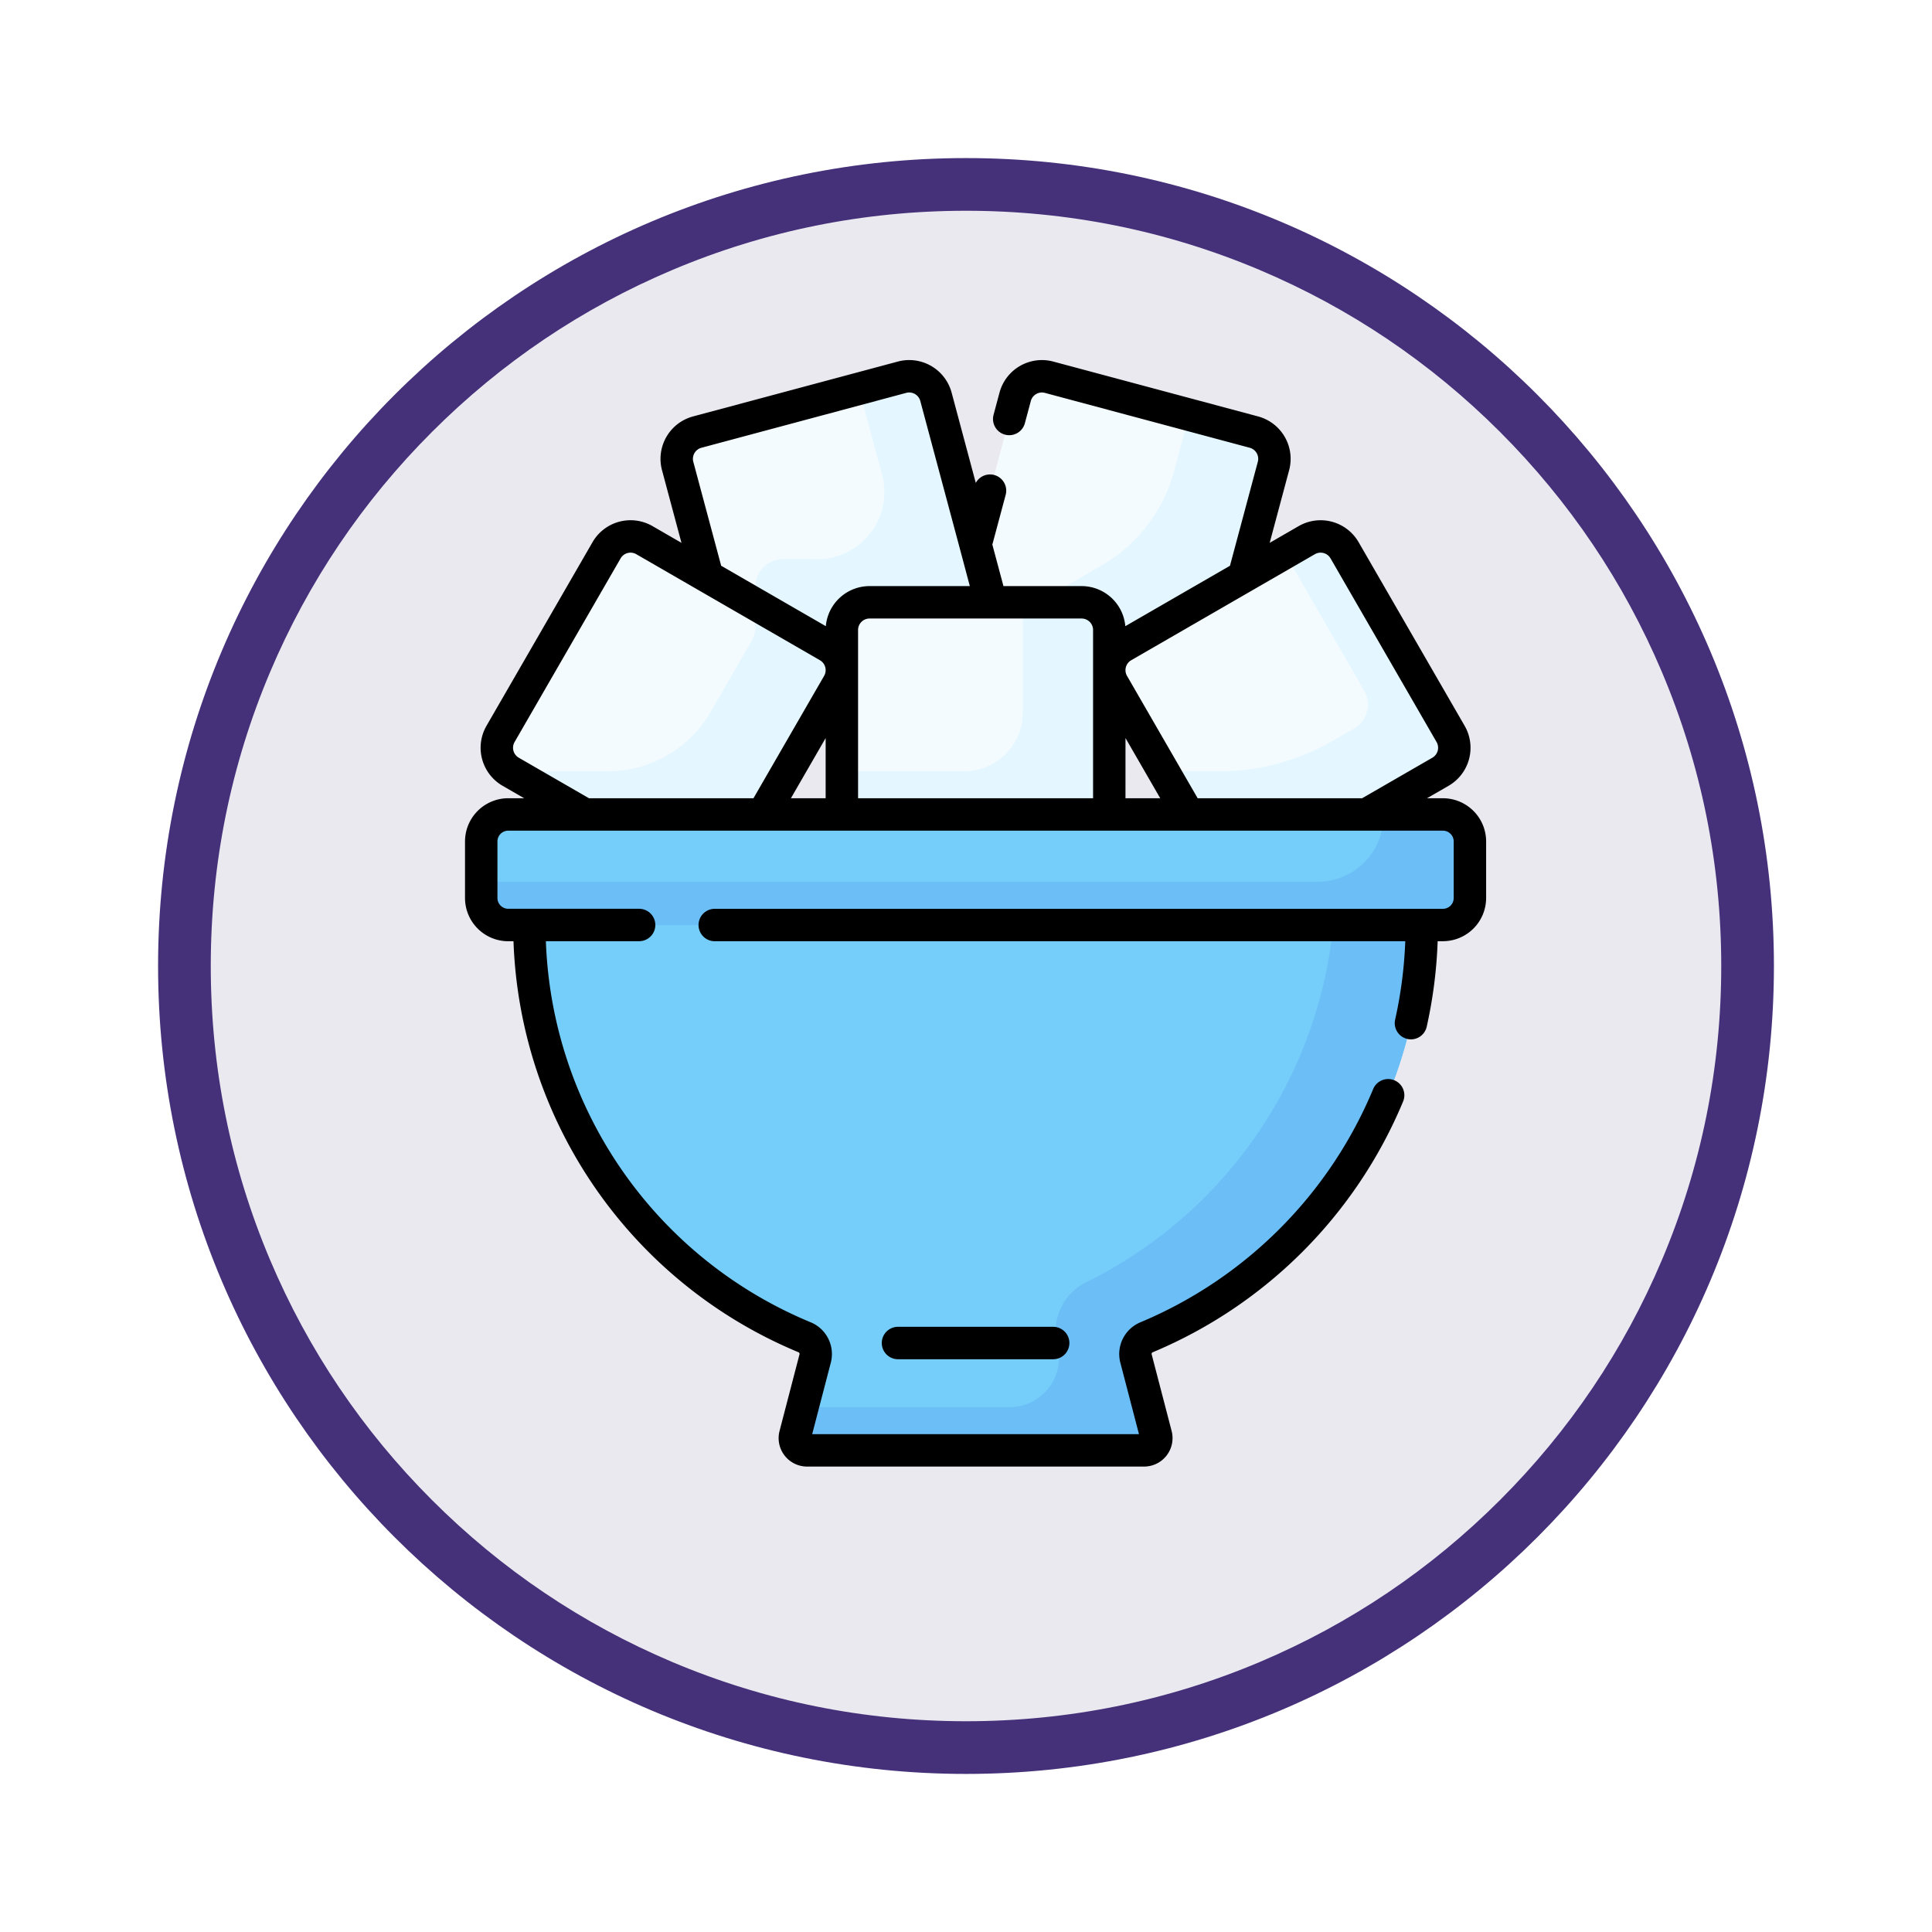 <svg xmlns="http://www.w3.org/2000/svg" xmlns:xlink="http://www.w3.org/1999/xlink" width="110" height="110" viewBox="0 0 110 110">
  <defs>
    <filter id="Trazado_982547" x="0" y="0" width="110" height="110" filterUnits="userSpaceOnUse">
      <feOffset dy="3" input="SourceAlpha"/>
      <feGaussianBlur stdDeviation="3" result="blur"/>
      <feFlood flood-opacity="0.161"/>
      <feComposite operator="in" in2="blur"/>
      <feComposite in="SourceGraphic"/>
    </filter>
  </defs>
  <g id="Grupo_1168595" data-name="Grupo 1168595" transform="translate(-959.637 -2431.759)">
    <g id="Grupo_1167443" data-name="Grupo 1167443" transform="translate(968.637 2437.759)">
      <g id="Grupo_1162412" data-name="Grupo 1162412" transform="translate(0 0)">
        <g id="Grupo_1158638" data-name="Grupo 1158638" transform="translate(0 0)">
          <g id="Grupo_1155734" data-name="Grupo 1155734">
            <g id="Grupo_1154704" data-name="Grupo 1154704">
              <g id="Grupo_1150790" data-name="Grupo 1150790" transform="translate(0 0)">
                <g id="Grupo_1154214" data-name="Grupo 1154214" transform="translate(0)">
                  <g id="Grupo_1152583" data-name="Grupo 1152583">
                    <g id="Grupo_1146973" data-name="Grupo 1146973">
                      <g id="Grupo_1146954" data-name="Grupo 1146954">
                        <g transform="matrix(1, 0, 0, 1, -9, -6)" filter="url(#Trazado_982547)">
                          <g id="Trazado_982547-2" data-name="Trazado 982547" transform="translate(9 6)" fill="#ebe9f0">
                            <path d="M 46 90.5 C 39.992 90.5 34.164 89.324 28.679 87.003 C 23.38 84.762 18.621 81.553 14.534 77.466 C 10.446 73.379 7.238 68.62 4.996 63.321 C 2.676 57.836 1.5 52.008 1.5 46 C 1.5 39.992 2.676 34.164 4.996 28.679 C 7.238 23.38 10.446 18.621 14.534 14.534 C 18.621 10.446 23.38 7.238 28.679 4.996 C 34.164 2.676 39.992 1.5 46 1.5 C 52.008 1.5 57.836 2.676 63.321 4.996 C 68.62 7.238 73.379 10.446 77.466 14.534 C 81.554 18.621 84.762 23.38 87.004 28.679 C 89.324 34.164 90.5 39.992 90.5 46 C 90.5 52.008 89.324 57.836 87.004 63.321 C 84.762 68.62 81.554 73.379 77.466 77.466 C 73.379 81.553 68.62 84.762 63.321 87.003 C 57.836 89.324 52.008 90.5 46 90.5 Z" stroke="none"/>
                            <path d="M 46 3 C 40.194 3 34.563 4.137 29.263 6.378 C 24.143 8.544 19.544 11.644 15.594 15.594 C 11.644 19.544 8.544 24.143 6.378 29.263 C 4.137 34.563 3 40.194 3 46 C 3 51.806 4.137 57.437 6.378 62.737 C 8.544 67.857 11.644 72.455 15.594 76.405 C 19.544 80.355 24.143 83.456 29.263 85.622 C 34.563 87.863 40.194 89 46 89 C 51.806 89 57.437 87.863 62.737 85.622 C 67.857 83.456 72.456 80.355 76.406 76.405 C 80.356 72.455 83.456 67.857 85.622 62.737 C 87.864 57.437 89 51.806 89 46 C 89 40.194 87.864 34.563 85.622 29.263 C 83.456 24.143 80.356 19.544 76.406 15.594 C 72.456 11.644 67.857 8.544 62.737 6.378 C 57.437 4.137 51.806 3 46 3 M 46 0 C 71.405 0 92 20.595 92 46 C 92 71.405 71.405 92 46 92 C 20.595 92 7.62939453125e-06 71.405 7.62939453125e-06 46 C 7.62939453125e-06 20.595 20.595 0 46 0 Z" stroke="none" fill="#453179"/>
                          </g>
                        </g>
                      </g>
                    </g>
                  </g>
                </g>
              </g>
            </g>
          </g>
        </g>
      </g>
    </g>
    <g id="cubos-de-azucar" transform="translate(966.355 2452.259)">
      <path id="Trazado_1016125" data-name="Trazado 1016125" d="M82.012,210.254H28.794a1.537,1.537,0,0,0-1.537,1.537v3.221a1.537,1.537,0,0,0,1.537,1.537H82.012a1.537,1.537,0,0,0,1.537-1.537v-3.221A1.537,1.537,0,0,0,82.012,210.254Z" transform="translate(-6.576 -184.383)" fill="#75cef9"/>
      <path id="Trazado_1016126" data-name="Trazado 1016126" d="M100.345,261.418H49.535A25.413,25.413,0,0,0,65.2,284.891a1.024,1.024,0,0,1,.6,1.2l-1.136,4.361a.7.7,0,0,0,.675.874H84.535a.7.7,0,0,0,.675-.874l-1.136-4.361a1.024,1.024,0,0,1,.6-1.2A25.413,25.413,0,0,0,100.345,261.418Z" transform="translate(-26.113 -229.251)" fill="#75cef9"/>
      <path id="Trazado_1016127" data-name="Trazado 1016127" d="M82.012,210.254H78.627v.086a3.749,3.749,0,0,1-3.749,3.749H27.257v.924a1.537,1.537,0,0,0,1.537,1.537H82.012a1.537,1.537,0,0,0,1.537-1.537v-3.221A1.537,1.537,0,0,0,82.012,210.254Z" transform="translate(-6.576 -184.383)" fill="#6bbef6"/>
      <path id="Trazado_1016128" data-name="Trazado 1016128" d="M192.379,284.891a25.413,25.413,0,0,0,15.67-23.473h-5.04a25.419,25.419,0,0,1-14.072,20.341,3.125,3.125,0,0,0-1.634,3.593,2.808,2.808,0,0,1-2.718,3.516h-11.8l-.413,1.587a.7.7,0,0,0,.675.874h19.189a.7.7,0,0,0,.675-.874l-1.136-4.361A1.024,1.024,0,0,1,192.379,284.891Z" transform="translate(-133.817 -229.251)" fill="#6bbef6"/>
      <g id="Grupo_1168594" data-name="Grupo 1168594" transform="translate(21.569 0.923)">
        <path id="Trazado_1016129" data-name="Trazado 1016129" d="M119.45,18.9l6.875,3.97a1.576,1.576,0,0,1,.788,1.368V21.946a1.577,1.577,0,0,1,1.577-1.577h6.916l-.01-.04L132.472,8.667a1.577,1.577,0,0,0-1.931-1.115l-11.661,3.125a1.577,1.577,0,0,0-1.115,1.931Z" transform="translate(-107.468 -7.498)" fill="#f4fbff"/>
        <path id="Trazado_1016130" data-name="Trazado 1016130" d="M256.87,20.329l.01.04h5.156a1.577,1.577,0,0,1,1.577,1.577v2.288a1.575,1.575,0,0,1,.788-1.368l6.875-3.97,1.685-6.288a1.576,1.576,0,0,0-1.115-1.931L260.186,7.553a1.577,1.577,0,0,0-1.931,1.115L256,17.083Z" transform="translate(-228.742 -7.498)" fill="#f4fbff"/>
        <path id="Trazado_1016131" data-name="Trazado 1016131" d="M35.263,95.012l4.211,2.431H49.62l4.288-7.427a1.577,1.577,0,0,0-.577-2.154L42.876,81.826a1.577,1.577,0,0,0-2.154.577L34.686,92.858A1.577,1.577,0,0,0,35.263,95.012Z" transform="translate(-34.474 -72.495)" fill="#f4fbff"/>
        <path id="Trazado_1016132" data-name="Trazado 1016132" d="M209.355,124.175v-10.5a1.577,1.577,0,0,0-1.577-1.577H195.706a1.577,1.577,0,0,0-1.577,1.577v10.5Z" transform="translate(-174.484 -99.226)" fill="#f4fbff"/>
        <path id="Trazado_1016133" data-name="Trazado 1016133" d="M322.369,97.443h10.146l4.211-2.431a1.577,1.577,0,0,0,.577-2.154L331.267,82.4a1.577,1.577,0,0,0-2.154-.577l-10.455,6.036a1.577,1.577,0,0,0-.577,2.154Z" transform="translate(-282.998 -72.495)" fill="#f4fbff"/>
      </g>
      <path id="Trazado_1016134" data-name="Trazado 1016134" d="M167.534,20.329,164.409,8.667a1.577,1.577,0,0,0-1.931-1.115l-2.454.658,1.239,4.626a3.832,3.832,0,0,1-3.892,5.072h-1.666a1.577,1.577,0,0,0-1.577,1.577v.995l4.133,2.386a1.576,1.576,0,0,1,.788,1.368V21.946a1.577,1.577,0,0,1,1.576-1.577h6.916C167.541,20.355,167.537,20.342,167.534,20.329Z" transform="translate(-117.837 -6.576)" fill="#e4f6ff"/>
      <path id="Trazado_1016135" data-name="Trazado 1016135" d="M297.09,26.162l-3.754-1.006a1.579,1.579,0,0,1-.053.476l-.731,2.726a8.9,8.9,0,0,1-4.148,5.406l-3.619,2.09h2.494a1.577,1.577,0,0,1,1.577,1.577v2.288a1.576,1.576,0,0,1,.788-1.368l6.875-3.97,1.685-6.288a1.577,1.577,0,0,0-1.115-1.931Z" transform="translate(-232.416 -22.06)" fill="#e4f6ff"/>
      <path id="Trazado_1016136" data-name="Trazado 1016136" d="M58.6,87.863,48.147,81.826a1.569,1.569,0,0,0-1-.2L53.68,85.4a1.577,1.577,0,0,1,.577,2.154L51.922,91.6a6.766,6.766,0,0,1-5.859,3.383H40.485l.049.03,4.211,2.431H54.891l4.288-7.427A1.577,1.577,0,0,0,58.6,87.863Z" transform="translate(-18.177 -71.572)" fill="#e4f6ff"/>
      <path id="Trazado_1016137" data-name="Trazado 1016137" d="M207.779,112.1h-3.345v6.267a3.35,3.35,0,0,1-3.35,3.35H194.13v2.461h15.226v-10.5a1.577,1.577,0,0,0-1.577-1.577Z" transform="translate(-152.916 -98.304)" fill="#e4f6ff"/>
      <path id="Trazado_1016138" data-name="Trazado 1016138" d="M359.245,92.858,353.208,82.4a1.577,1.577,0,0,0-2.154-.577l-1.26.728,4.529,7.844a1.577,1.577,0,0,1-.577,2.154l-1.234.713a12.83,12.83,0,0,1-6.415,1.719H342.89l1.421,2.461h10.146l4.211-2.431A1.576,1.576,0,0,0,359.245,92.858Z" transform="translate(-283.371 -71.572)" fill="#e4f6ff"/>
      <path id="Trazado_1016139" data-name="Trazado 1016139" d="M73.413,38.656a.923.923,0,0,0,1.1-.7,26.435,26.435,0,0,0,.623-4.868h.3a2.463,2.463,0,0,0,2.46-2.46V27.409a2.463,2.463,0,0,0-2.46-2.46h-.907l1.229-.709a2.5,2.5,0,0,0,.915-3.414L70.636,10.37a2.5,2.5,0,0,0-3.414-.915l-1.65.953L66.68,6.271A2.5,2.5,0,0,0,64.913,3.21L53.251.086A2.5,2.5,0,0,0,50.19,1.853l-.337,1.258a.923.923,0,1,0,1.783.478l.337-1.258a.655.655,0,0,1,.8-.462L64.435,4.993a.653.653,0,0,1,.462.8l-1.586,5.919-5.958,3.44a2.5,2.5,0,0,0-2.49-2.282H50.415l-.633-2.363.757-2.825a.923.923,0,0,0-1.7-.688L47.463,1.853A2.5,2.5,0,0,0,44.4.086L32.741,3.21a2.5,2.5,0,0,0-1.767,3.061l1.108,4.136-1.65-.953a2.5,2.5,0,0,0-3.414.915L20.981,20.825a2.5,2.5,0,0,0,.915,3.414l1.229.709h-.907a2.463,2.463,0,0,0-2.46,2.46V30.63a2.463,2.463,0,0,0,2.46,2.46h.3a26.336,26.336,0,0,0,16.223,23.4.1.1,0,0,1,.062.118l-1.136,4.361A1.62,1.62,0,0,0,39.233,63H58.421a1.62,1.62,0,0,0,1.568-2.029l-1.136-4.361a.1.1,0,0,1,.062-.118A26.542,26.542,0,0,0,73.167,42.219a.923.923,0,1,0-1.706-.705A24.684,24.684,0,0,1,58.208,54.788a1.956,1.956,0,0,0-1.141,2.288l1.063,4.079H39.524l1.063-4.079a1.956,1.956,0,0,0-1.141-2.288,24.42,24.42,0,0,1-15.084-21.7H29.67a.923.923,0,1,0,0-1.846H22.218a.615.615,0,0,1-.614-.614V27.409a.615.615,0,0,1,.614-.614H75.436a.615.615,0,0,1,.614.614V30.63a.615.615,0,0,1-.614.614H33.977a.923.923,0,1,0,0,1.846H73.292a24.577,24.577,0,0,1-.577,4.464.923.923,0,0,0,.7,1.1ZM57.69,17.09l10.455-6.036a.653.653,0,0,1,.893.239l6.036,10.455a.655.655,0,0,1-.239.893l-4,2.308H61.472L57.45,17.983A.653.653,0,0,1,57.69,17.09Zm-.327,4.432,1.978,3.427H57.362ZM55.517,15.37v9.579H42.137V15.37a.654.654,0,0,1,.654-.654H54.863a.654.654,0,0,1,.654.654ZM40.291,24.949H38.313l1.978-3.427ZM32.756,5.794a.653.653,0,0,1,.462-.8L44.88,1.868a.655.655,0,0,1,.8.462l2.25,8.4.009.034L48.5,12.87H42.791a2.5,2.5,0,0,0-2.49,2.282l-5.958-3.44ZM22.819,22.641a.654.654,0,0,1-.239-.893l6.036-10.455a.653.653,0,0,1,.893-.239L39.964,17.09a.653.653,0,0,1,.239.893l-4.022,6.966H26.816Z" transform="translate(0 0)"/>
      <path id="Trazado_1016140" data-name="Trazado 1016140" d="M213.522,447.334a.923.923,0,0,0,0,1.846h8.835a.923.923,0,1,0,0-1.846Z" transform="translate(-169.112 -392.291)"/>
    </g>
  </g>
</svg>
